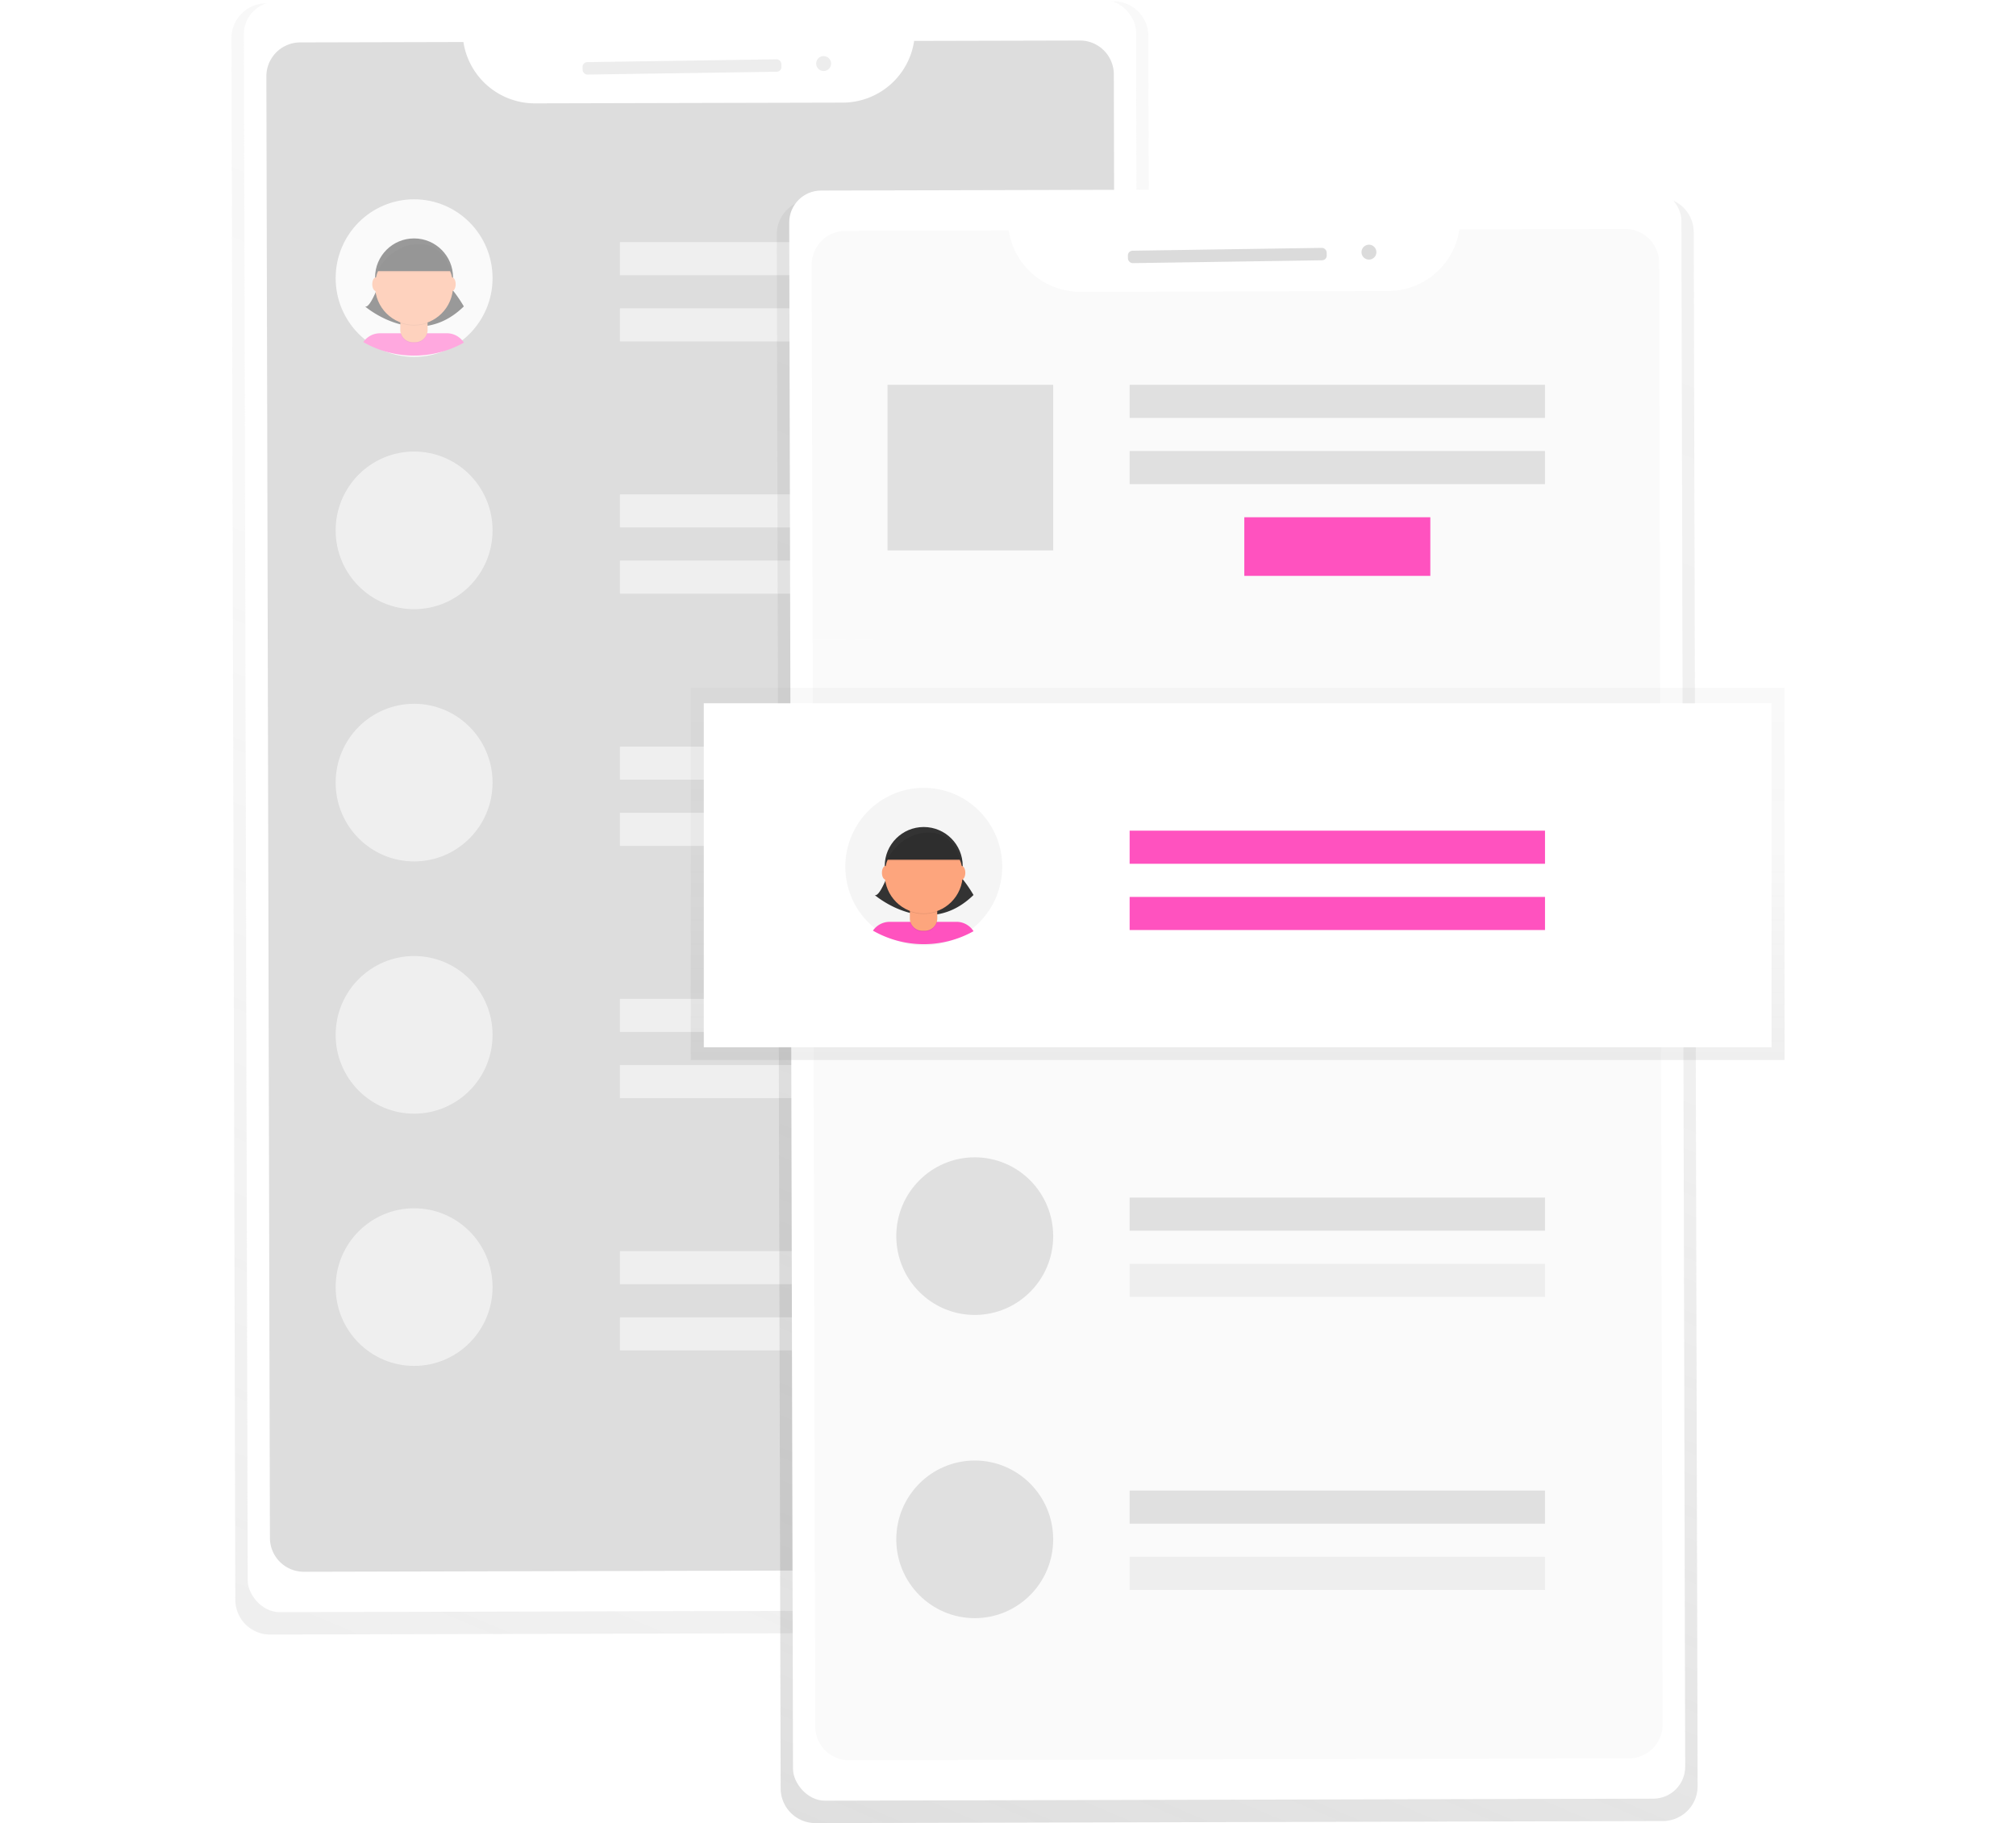 <svg id="174006fb-eaae-4ceb-a44a-e510ad2f60cc" data-name="Layer 1"
 xmlns="http://www.w3.org/2000/svg"
 xmlns:xlink="http://www.w3.org/1999/xlink" width="664" height="600.55" viewBox="0 0 664 779.55">
 <defs>
  <linearGradient id="d9979445-c859-4563-868f-1ee7be59ec9d" x1="324.23" y1="775.01" x2="630.7" y2="51.33" gradientTransform="translate(-13.63 -2.04) rotate(-0.14)" gradientUnits="userSpaceOnUse">
   <stop offset="0" stop-color="gray" stop-opacity="0.25"/>
   <stop offset="0.54" stop-color="gray" stop-opacity="0.12"/>
   <stop offset="1" stop-color="gray" stop-opacity="0.1"/>
  </linearGradient>
  <linearGradient id="4c4610df-9cbb-435b-8695-e49ccdd3dd10" x1="557.77" y1="856.45" x2="863.06" y2="135.54" xlink:href="#d9979445-c859-4563-868f-1ee7be59ec9d"/>
  <linearGradient id="1e21244c-e8bd-41cb-ba71-2767c5207691" x1="430.18" y1="453.24" x2="430.18" y2="294.18" gradientTransform="matrix(1, 0, 0, 1, 0, 0)" xlink:href="#d9979445-c859-4563-868f-1ee7be59ec9d"/>
 </defs>
 <title>messages1</title>
 <g opacity="0.5">
  <path d="M645.11,60.78l-362.25.88A14.89,14.89,0,0,0,268,76.57l1.65,667.73a14.89,14.89,0,0,0,14.93,14.85l362.25-.88a14.89,14.89,0,0,0,14.85-14.92L660,75.62A14.89,14.89,0,0,0,645.11,60.78Z" transform="translate(-268 -60.22)" fill="url(#d9979445-c859-4563-868f-1ee7be59ec9d)"/>
  <rect x="274.12" y="60.65" width="381.44" height="688.5" rx="13.64" ry="13.64" transform="translate(-268.98 -59.09) rotate(-0.14)" fill="#fff"/>
  <path d="M645.62,251h0l-.38-159a14.49,14.49,0,0,0-14.52-14.45l-70.85.17a30.92,30.92,0,0,1-30.41,26.38l-131.75.32a30.92,30.92,0,0,1-30.54-26.23l-69.79.17a14.49,14.49,0,0,0-14.45,14.52l.39,160.34,1.13,464.66A14.49,14.49,0,0,0,299,732.3l333.34-.81A14.49,14.49,0,0,0,646.75,717Z" transform="translate(-268 -60.22)" fill="#bbb"/>
  <rect x="418.12" y="86.18" width="85" height="5.31" rx="2" ry="2" transform="translate(-269.28 -53.29) rotate(-0.86)" fill="#dbdbdb"/>
  <circle cx="521.17" cy="87.39" r="3.19" transform="translate(-269.25 -52.38) rotate(-0.86)" fill="#dbdbdb"/>
  <rect x="166.1" y="103.52" width="177.59" height="14.16" fill="#e0e0e0"/>
  <rect x="166.1" y="131.84" width="177.59" height="14.16" fill="#e0e0e0"/>
  <ellipse cx="78.09" cy="118.92" rx="33.54" ry="33.7" fill="#f5f5f5"/>
  <path d="M360.54,202.73H331.45a8.67,8.67,0,0,0-7.08,3.76,43.63,43.63,0,0,0,43,.24A8.66,8.66,0,0,0,360.54,202.73Z" transform="translate(-268 -60.22)" fill="#ff52bf"/>
  <path d="M331.69,180s-4.26,12.4-6.59,11.24c0,0,22.44,19.38,42.25,0A59.07,59.07,0,0,0,358.82,180Z" transform="translate(-268 -60.22)" fill="#333"/>
  <circle cx="78.07" cy="118.62" r="16.67" fill="#333"/>
  <path d="M72.21,136.73H83.84a0,0,0,0,1,0,0v4.52a5.34,5.34,0,0,1-5.34,5.34h-1a5.34,5.34,0,0,1-5.34-5.34v-4.52A0,0,0,0,1,72.21,136.73Z" opacity="0.1"/>
  <path d="M73.44,136.45h9.18a1.23,1.23,0,0,1,1.23,1.23V141a5.34,5.34,0,0,1-5.34,5.34h-1A5.34,5.34,0,0,1,72.21,141v-3.29A1.23,1.23,0,0,1,73.44,136.45Z" fill="#fda57d"/>
  <path d="M340.24,198.35a16.73,16.73,0,0,0,11.63,0V197H340.24Z" transform="translate(-268 -60.22)" opacity="0.1"/>
  <circle cx="78.07" cy="122.24" r="16.67" fill="#fda57d"/>
  <path d="M330.14,176.13h31.78s-2.71-12.83-14.73-12S330.14,176.13,330.14,176.13Z" transform="translate(-268 -60.22)" fill="#333"/>
  <ellipse cx="61.75" cy="121.53" rx="1.55" ry="2.91" fill="#fda57d"/>
  <ellipse cx="94.31" cy="121.53" rx="1.55" ry="2.91" fill="#fda57d"/>
  <path d="M330.14,176.57h31.78s-2.71-12.83-14.73-12S330.14,176.57,330.14,176.57Z" transform="translate(-268 -60.22)" opacity="0.1"/>
  <rect x="166.1" y="211.38" width="177.59" height="14.16" fill="#e0e0e0"/>
  <rect x="166.1" y="239.7" width="177.59" height="14.16" fill="#e0e0e0"/>
  <ellipse cx="78.09" cy="226.78" rx="33.54" ry="33.7" fill="#e0e0e0"/>
  <rect x="166.1" y="319.24" width="177.59" height="14.16" fill="#e0e0e0"/>
  <rect x="166.1" y="347.56" width="177.59" height="14.16" fill="#e0e0e0"/>
  <ellipse cx="78.09" cy="334.64" rx="33.54" ry="33.7" fill="#e0e0e0"/>
  <rect x="166.1" y="427.1" width="177.59" height="14.16" fill="#e0e0e0"/>
  <rect x="166.1" y="455.42" width="177.59" height="14.16" fill="#e0e0e0"/>
  <ellipse cx="78.09" cy="442.5" rx="33.54" ry="33.7" fill="#e0e0e0"/>
  <rect x="166.1" y="534.96" width="177.59" height="14.16" fill="#e0e0e0"/>
  <rect x="166.1" y="563.28" width="177.59" height="14.16" fill="#e0e0e0"/>
  <ellipse cx="78.09" cy="550.36" rx="33.54" ry="33.7" fill="#e0e0e0"/>
 </g>
 <path d="M878.26,144.67,516,145.55a14.89,14.89,0,0,0-14.85,14.92l1.65,664.46a14.89,14.89,0,0,0,14.93,14.85L880,838.9A14.89,14.89,0,0,0,894.83,824l-1.65-664.46A14.89,14.89,0,0,0,878.26,144.67Z" transform="translate(-268 -60.22)" fill="url(#4c4610df-9cbb-435b-8695-e49ccdd3dd10)"/>
 <rect x="507.27" y="141.27" width="381.44" height="688.5" rx="13.64" ry="13.64" transform="translate(-269.18 -58.52) rotate(-0.14)" fill="#fff"/>
 <path id="9f21819d-df43-48b3-835e-9020276cbed3" data-name="&lt;Path&gt;" d="M878.77,332.71l-.38-160.13a14.49,14.49,0,0,0-14.52-14.45L793,158.3a30.92,30.92,0,0,1-30.41,26.38L630.85,185a30.92,30.92,0,0,1-30.54-26.23l-69.79.17a14.49,14.49,0,0,0-14.45,14.52l.39,160.34" transform="translate(-268 -60.22)" fill="#fafafa"/>
 <path id="c36a71a1-8927-4a8e-aa0b-340c78108d04" data-name="&lt;Path&gt;" d="M516.46,333.81l1.13,464.66a14.49,14.49,0,0,0,14.52,14.45l333.34-.81a14.49,14.49,0,0,0,14.45-14.52l-1.14-466" transform="translate(-268 -60.22)" fill="#fafafa"/>
 <rect x="280.5" y="164.53" width="70.82" height="70.82" fill="#e0e0e0"/>
 <g opacity="0.5">
  <rect x="196.37" y="294.18" width="467.63" height="159.07" fill="url(#1e21244c-e8bd-41cb-ba71-2767c5207691)"/>
 </g>
 <rect x="201.94" y="300.72" width="456.5" height="147.08" fill="#fff"/>
 <rect x="384" y="355.19" width="177.59" height="14.16" fill="#ff52bf"/>
 <rect x="384" y="383.52" width="177.59" height="14.16" fill="#ff52bf"/>
 <rect x="384" y="512.08" width="177.59" height="14.16" fill="#e0e0e0"/>
 <rect x="384" y="540.4" width="177.59" height="14.16" fill="#eee"/>
 <rect x="433.03" y="221.18" width="79.53" height="25.06" fill="#ff52bf"/>
 <ellipse cx="295.99" cy="370.59" rx="33.54" ry="33.7" fill="#f5f5f5"/>
 <path d="M578.44,454.4H549.34a8.67,8.67,0,0,0-7.08,3.76,43.63,43.63,0,0,0,43,.24A8.66,8.66,0,0,0,578.44,454.4Z" transform="translate(-268 -60.22)" fill="#ff52bf"/>
 <path d="M549.59,431.68s-4.26,12.4-6.59,11.24c0,0,22.44,19.38,42.25,0a59.07,59.07,0,0,0-8.53-11.24Z" transform="translate(-268 -60.22)" fill="#333"/>
 <circle cx="295.97" cy="370.3" r="16.67" fill="#333"/>
 <path d="M290.11,388.41h11.63a0,0,0,0,1,0,0v4.52a5.34,5.34,0,0,1-5.34,5.34h-1a5.34,5.34,0,0,1-5.34-5.34v-4.52A0,0,0,0,1,290.11,388.41Z" opacity="0.1"/>
 <path d="M291.34,388.13h9.18a1.23,1.23,0,0,1,1.23,1.23v3.29A5.34,5.34,0,0,1,296.4,398h-1a5.34,5.34,0,0,1-5.34-5.34v-3.29a1.23,1.23,0,0,1,1.23-1.23Z" fill="#fda57d"/>
 <path d="M558.13,450a16.73,16.73,0,0,0,11.63,0v-1.43H558.13Z" transform="translate(-268 -60.22)" opacity="0.1"/>
 <circle cx="295.97" cy="373.91" r="16.67" fill="#fda57d"/>
 <path d="M548,427.81h31.78s-2.71-12.83-14.73-12S548,427.81,548,427.81Z" transform="translate(-268 -60.22)" fill="#333"/>
 <ellipse cx="279.65" cy="373.2" rx="1.55" ry="2.91" fill="#fda57d"/>
 <ellipse cx="312.2" cy="373.2" rx="1.55" ry="2.91" fill="#fda57d"/>
 <path d="M548,428.24h31.78s-2.71-12.83-14.73-12S548,428.24,548,428.24Z" transform="translate(-268 -60.22)" opacity="0.1"/>
 <ellipse cx="317.78" cy="528.57" rx="33.54" ry="33.7" fill="#e0e0e0"/>
 <ellipse cx="317.78" cy="658.22" rx="33.54" ry="33.7" fill="#e0e0e0"/>
 <rect x="384" y="637.37" width="177.59" height="14.16" fill="#e0e0e0"/>
 <rect x="384" y="665.69" width="177.59" height="14.16" fill="#eee"/>
 <rect x="384" y="164.53" width="177.59" height="14.16" fill="#e0e0e0"/>
 <rect x="384" y="192.86" width="177.59" height="14.16" fill="#e0e0e0"/>
 <rect x="651.27" y="166.8" width="85" height="5.31" rx="2" ry="2" transform="translate(-270.47 -49.77) rotate(-0.86)" fill="#dbdbdb"/>
 <circle cx="754.32" cy="168.02" r="3.19" transform="translate(-270.44 -48.86) rotate(-0.86)" fill="#dbdbdb"/>
</svg>